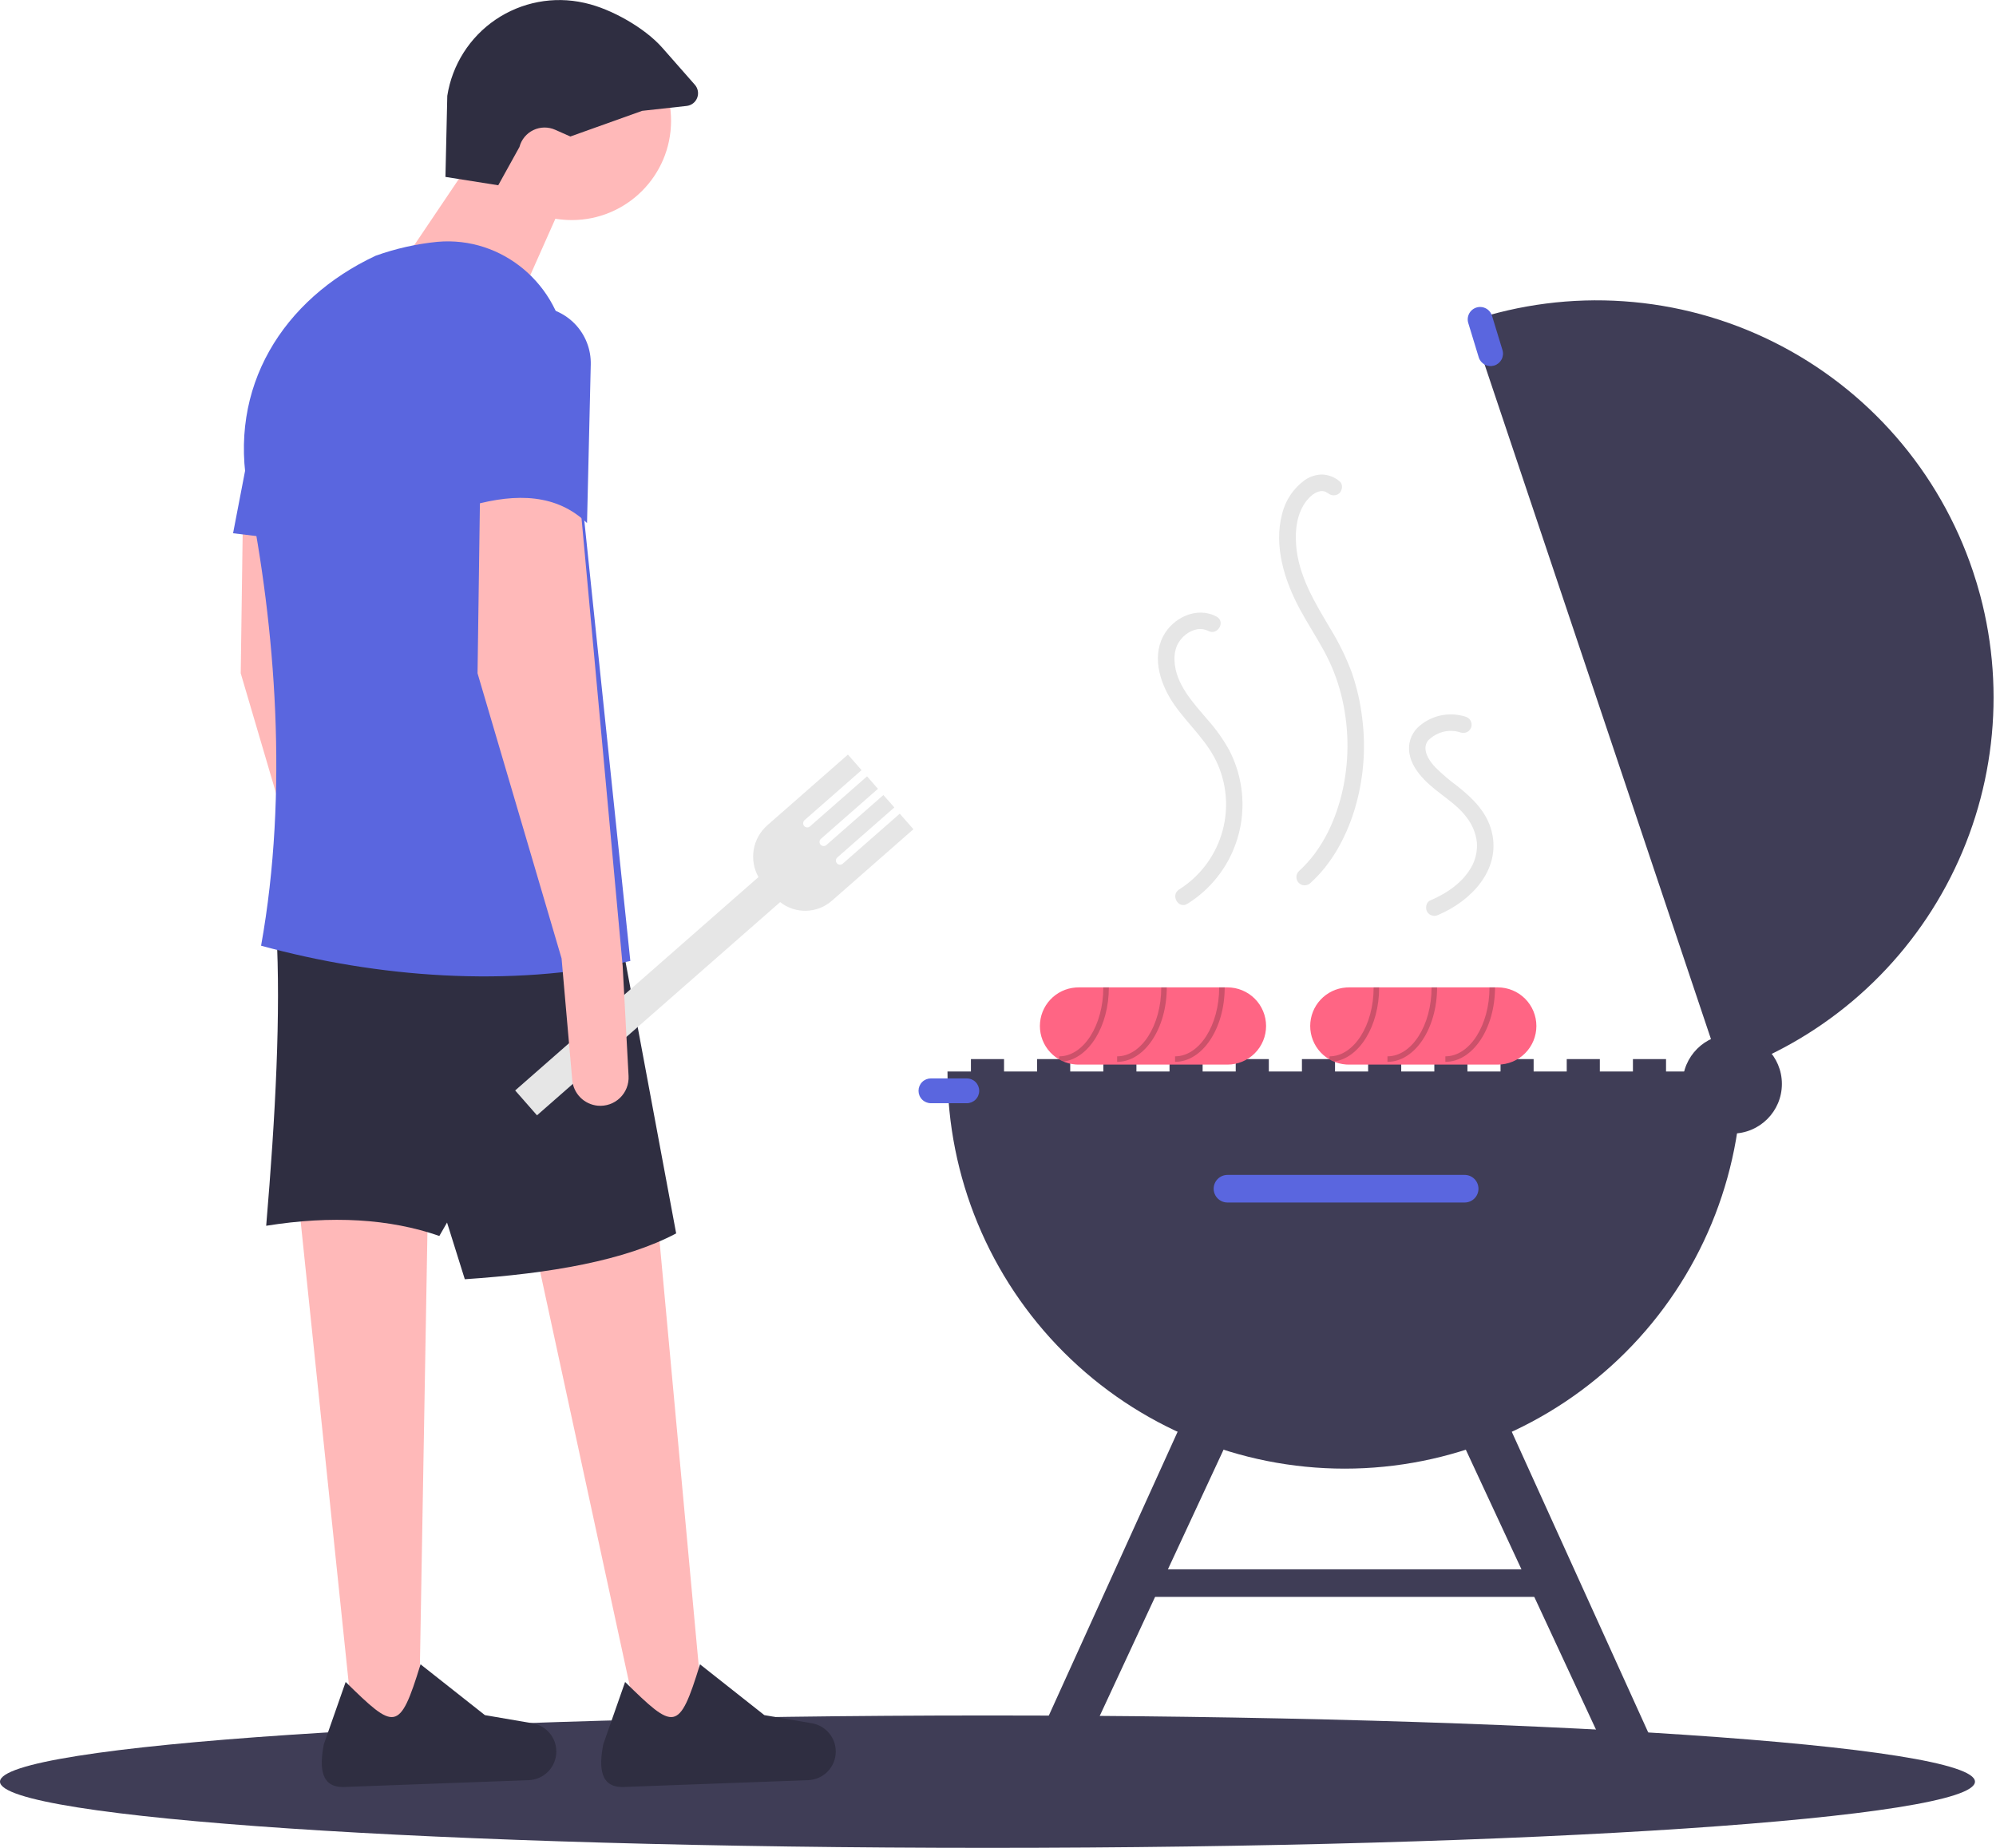 <svg width="108" height="100" viewBox="0 0 108 100" fill="none" xmlns="http://www.w3.org/2000/svg">
<g clip-path="url(#clip0_1_265)">
<path d="M53.431 100C82.94 100 106.862 98.396 106.862 96.418C106.862 94.44 82.94 92.836 53.431 92.836C23.922 92.836 0 94.44 0 96.418C0 98.396 23.922 100 53.431 100Z" fill="#3F3D56"/>
<path d="M54.327 57.315H52.535V58.36H54.327V57.315Z" fill="#3F3D56"/>
<path d="M57.908 57.315H56.117V58.36H57.908V57.315Z" fill="#3F3D56"/>
<path d="M61.49 57.315H59.7V58.36H61.49V57.315Z" fill="#3F3D56"/>
<path d="M65.072 57.315H63.281V58.36H65.072V57.315Z" fill="#3F3D56"/>
<path d="M68.654 57.315H66.863V58.36H68.654V57.315Z" fill="#3F3D56"/>
<path d="M72.236 57.315H70.445V58.36H72.236V57.315Z" fill="#3F3D56"/>
<path d="M75.818 57.315H74.027V58.36H75.818V57.315Z" fill="#3F3D56"/>
<path d="M79.4 57.315H77.609V58.36H79.4V57.315Z" fill="#3F3D56"/>
<path d="M82.982 57.315H81.191V58.36H82.982V57.315Z" fill="#3F3D56"/>
<path d="M86.564 57.315H84.773V58.36H86.564V57.315Z" fill="#3F3D56"/>
<path d="M90.146 57.315H88.355V58.36H90.146V57.315Z" fill="#3F3D56"/>
<path d="M94.25 57.986C94.25 63.687 91.986 69.153 87.956 73.183C83.925 77.214 78.459 79.478 72.759 79.478C67.059 79.478 61.592 77.214 57.562 73.183C53.531 69.153 51.267 63.687 51.267 57.986H94.25Z" fill="#3F3D56"/>
<path d="M93.212 58.124L79.54 17.373C82.216 16.473 85.043 16.11 87.859 16.304C90.675 16.497 93.426 17.244 95.953 18.502C98.48 19.759 100.735 21.503 102.588 23.633C104.441 25.762 105.855 28.236 106.752 30.913C106.896 31.344 107.028 31.779 107.144 32.213C108.551 37.494 107.894 43.112 105.306 47.926C102.718 52.739 98.393 56.386 93.212 58.124Z" fill="#3F3D56"/>
<path d="M93.728 61.345C95.212 61.345 96.415 60.142 96.415 58.658C96.415 57.175 95.212 55.972 93.728 55.972C92.244 55.972 91.042 57.175 91.042 58.658C91.042 60.142 92.244 61.345 93.728 61.345Z" fill="#3F3D56"/>
<path d="M66.416 63.583C66.218 63.583 66.028 63.662 65.888 63.802C65.748 63.942 65.669 64.132 65.669 64.33C65.669 64.528 65.748 64.717 65.888 64.857C66.028 64.997 66.218 65.076 66.416 65.076H79.251C79.449 65.076 79.639 64.997 79.779 64.857C79.919 64.717 79.997 64.528 79.997 64.33C79.997 64.132 79.919 63.942 79.779 63.802C79.639 63.662 79.449 63.583 79.251 63.583H66.416Z" fill="#5A66DF"/>
<path d="M90.594 96.866L87.921 96.965L78.293 76.259L80.73 75.126L90.594 96.866Z" fill="#3F3D56"/>
<path d="M54.923 96.866L57.596 96.965L67.224 76.259L64.788 75.126L54.923 96.866Z" fill="#3F3D56"/>
<path d="M83.878 84.926H61.789V86.418H83.878V84.926Z" fill="#3F3D56"/>
<path d="M80.087 16.612C79.982 16.612 79.879 16.637 79.785 16.684C79.691 16.731 79.61 16.8 79.547 16.884C79.485 16.969 79.443 17.067 79.425 17.17C79.407 17.273 79.414 17.38 79.445 17.48L80.011 19.336C80.063 19.506 80.181 19.648 80.338 19.732C80.495 19.816 80.679 19.833 80.849 19.782C81.02 19.73 81.162 19.612 81.246 19.455C81.33 19.298 81.348 19.114 81.296 18.944L80.73 17.088C80.688 16.95 80.602 16.83 80.487 16.744C80.371 16.659 80.231 16.612 80.087 16.612Z" fill="#5A66DF"/>
<path d="M50.371 58.36C50.193 58.36 50.022 58.43 49.896 58.556C49.77 58.682 49.7 58.853 49.7 59.031C49.7 59.209 49.77 59.38 49.896 59.506C50.022 59.632 50.193 59.703 50.371 59.703H52.312C52.49 59.703 52.66 59.632 52.786 59.506C52.912 59.38 52.983 59.209 52.983 59.031C52.983 58.853 52.912 58.682 52.786 58.556C52.66 58.43 52.49 58.36 52.312 58.36H50.371Z" fill="#5A66DF"/>
<path d="M66.416 53.434H58.356C58.306 53.434 58.256 53.436 58.207 53.44C57.68 53.478 57.188 53.714 56.828 54.1C56.468 54.486 56.267 54.994 56.267 55.522C56.266 56.05 56.465 56.558 56.825 56.945C57.184 57.332 57.676 57.569 58.203 57.607C58.253 57.612 58.304 57.613 58.356 57.613H66.416C66.97 57.613 67.501 57.393 67.893 57.001C68.285 56.61 68.505 56.078 68.505 55.524C68.505 54.97 68.285 54.438 67.893 54.046C67.501 53.655 66.97 53.434 66.416 53.434Z" fill="#FF6584"/>
<path opacity="0.2" d="M57.544 57.448C58.917 57.272 59.998 55.539 59.998 53.434H59.699C59.699 55.493 58.628 57.166 57.311 57.166V57.333L57.544 57.448Z" fill="black"/>
<path opacity="0.2" d="M60.446 57.464V57.166C61.762 57.166 62.834 55.492 62.834 53.434H63.132C63.132 55.656 61.927 57.464 60.446 57.464Z" fill="black"/>
<path opacity="0.2" d="M63.58 57.464V57.166C64.897 57.166 65.968 55.492 65.968 53.434H66.266C66.266 55.656 65.061 57.464 63.58 57.464Z" fill="black"/>
<path d="M81.042 53.434H72.983C72.932 53.434 72.883 53.436 72.833 53.44C72.307 53.478 71.814 53.714 71.454 54.1C71.094 54.486 70.894 54.994 70.893 55.522C70.892 56.05 71.092 56.558 71.451 56.945C71.81 57.332 72.302 57.569 72.829 57.607C72.88 57.612 72.93 57.613 72.983 57.613H81.042C81.596 57.613 82.128 57.393 82.519 57.001C82.911 56.61 83.131 56.078 83.131 55.524C83.131 54.97 82.911 54.438 82.519 54.046C82.128 53.655 81.596 53.434 81.042 53.434Z" fill="#FF6584"/>
<path opacity="0.2" d="M72.171 57.448C73.544 57.272 74.624 55.539 74.624 53.434H74.326C74.326 55.493 73.254 57.166 71.938 57.166V57.333L72.171 57.448Z" fill="black"/>
<path opacity="0.2" d="M75.072 57.464V57.166C76.389 57.166 77.46 55.492 77.46 53.434H77.758C77.758 55.656 76.553 57.464 75.072 57.464Z" fill="black"/>
<path opacity="0.2" d="M78.206 57.464V57.166C79.523 57.166 80.594 55.492 80.594 53.434H80.893C80.893 55.656 79.688 57.464 78.206 57.464Z" fill="black"/>
<path d="M65.826 33.369C64.77 32.798 63.464 33.421 62.937 34.431C62.297 35.659 62.828 37.136 63.574 38.187C64.35 39.278 65.403 40.178 65.921 41.439C66.416 42.626 66.475 43.95 66.087 45.176C65.698 46.402 64.888 47.451 63.8 48.136C63.314 48.443 63.763 49.218 64.252 48.909C65.319 48.242 66.164 47.272 66.677 46.123C67.191 44.974 67.351 43.698 67.136 42.458C67.027 41.815 66.819 41.193 66.52 40.613C66.195 40.022 65.804 39.469 65.355 38.966C64.578 38.047 63.6 37.033 63.551 35.754C63.542 35.588 63.553 35.422 63.585 35.258C63.609 35.145 63.643 35.033 63.689 34.926C63.797 34.696 63.959 34.495 64.159 34.339C64.345 34.191 64.565 34.091 64.8 34.049C64.996 34.02 65.197 34.053 65.374 34.142C65.881 34.416 66.334 33.643 65.826 33.369Z" fill="#E6E6E6"/>
<path d="M79.3 38.786C78.851 38.641 78.37 38.621 77.91 38.728C77.45 38.835 77.027 39.065 76.688 39.393C76.512 39.574 76.382 39.794 76.308 40.035C76.234 40.276 76.219 40.531 76.263 40.779C76.348 41.321 76.691 41.803 77.063 42.192C77.79 42.952 78.808 43.443 79.418 44.316C79.688 44.688 79.858 45.123 79.91 45.58C79.942 45.99 79.866 46.401 79.692 46.774C79.237 47.699 78.334 48.328 77.381 48.733C77.159 48.827 77.11 49.156 77.221 49.345C77.283 49.446 77.381 49.518 77.495 49.548C77.609 49.578 77.73 49.563 77.833 49.506C79.586 48.761 81.208 47.092 80.724 45.042C80.47 43.963 79.691 43.202 78.851 42.54C78.434 42.234 78.041 41.898 77.673 41.535C77.383 41.227 77.082 40.806 77.135 40.388C77.156 40.243 77.227 40.109 77.336 40.011C77.468 39.89 77.618 39.791 77.78 39.716C77.978 39.62 78.194 39.566 78.414 39.554C78.635 39.543 78.855 39.575 79.062 39.649C79.177 39.68 79.299 39.664 79.402 39.605C79.505 39.547 79.581 39.45 79.613 39.337C79.642 39.222 79.626 39.101 79.568 38.998C79.51 38.895 79.414 38.819 79.3 38.786V38.786Z" fill="#E6E6E6"/>
<path d="M72.483 26.047C72.216 25.82 71.88 25.69 71.529 25.68C71.196 25.686 70.873 25.791 70.599 25.98C69.982 26.429 69.545 27.084 69.368 27.826C68.915 29.559 69.505 31.427 70.326 32.954C70.74 33.725 71.223 34.458 71.64 35.228C72.043 35.965 72.352 36.749 72.56 37.562C72.985 39.229 73.023 40.971 72.671 42.655C72.312 44.331 71.558 45.991 70.276 47.148C70.192 47.232 70.145 47.346 70.145 47.465C70.145 47.583 70.192 47.697 70.276 47.781C70.36 47.865 70.474 47.912 70.593 47.912C70.711 47.912 70.825 47.865 70.909 47.781C72.048 46.755 72.809 45.346 73.268 43.898C73.775 42.263 73.924 40.538 73.703 38.84C73.603 37.994 73.411 37.162 73.129 36.359C72.824 35.55 72.442 34.771 71.99 34.034C71.148 32.611 70.252 31.171 70.13 29.477C70.071 28.644 70.175 27.775 70.69 27.105C70.662 27.142 70.713 27.078 70.713 27.078C70.744 27.041 70.777 27.004 70.81 26.969C70.874 26.9 70.943 26.836 71.016 26.777C71.001 26.79 70.961 26.816 71.033 26.766C71.069 26.741 71.106 26.717 71.143 26.695C71.174 26.677 71.205 26.661 71.237 26.645C71.255 26.635 71.274 26.626 71.293 26.618C71.25 26.637 71.252 26.637 71.301 26.618C71.336 26.607 71.509 26.57 71.413 26.582C71.445 26.578 71.477 26.576 71.51 26.576C71.523 26.576 71.644 26.582 71.585 26.575C71.516 26.568 71.64 26.587 71.641 26.588C71.679 26.597 71.717 26.609 71.754 26.624C71.661 26.587 71.907 26.725 71.85 26.681C71.936 26.761 72.049 26.806 72.167 26.806C72.284 26.806 72.398 26.761 72.483 26.681C72.638 26.526 72.675 26.197 72.483 26.047L72.483 26.047Z" fill="#E6E6E6"/>
<path d="M38.101 93.34L34.726 94.236L28.525 65.577L35.483 64.957L38.101 93.34Z" fill="#FFB9B9"/>
<path d="M22.657 93.781L19.203 94.302L16.168 65.138L23.152 65.281L22.657 93.781Z" fill="#FFB9B9"/>
<path d="M20.879 52.281L21.197 58.233C21.209 58.452 21.174 58.671 21.093 58.875C21.013 59.079 20.89 59.263 20.732 59.415C20.574 59.567 20.385 59.684 20.178 59.756C19.971 59.829 19.751 59.856 19.533 59.837C19.176 59.804 18.842 59.647 18.589 59.394C18.336 59.14 18.18 58.805 18.149 58.448L17.572 51.867L13.025 36.436L13.163 26.515L18.536 26.791L20.879 52.281Z" fill="#FFB9B9"/>
<path d="M23.772 66.886C21.08 65.951 17.957 65.767 14.403 66.335C14.907 60.363 15.199 54.818 14.954 50.352H33.279L23.772 66.886Z" fill="#2F2E41"/>
<path d="M36.586 66.748C33.812 68.216 29.799 68.918 25.15 69.228L19.363 50.765L33.555 50.489L36.586 66.748Z" fill="#2F2E41"/>
<path d="M43.729 96.336L33.746 96.706C32.467 96.753 32.4 95.655 32.641 94.398L33.823 91.023C36.484 93.63 36.735 93.776 37.876 90.068L41.357 92.817L43.934 93.259C44.295 93.321 44.622 93.509 44.858 93.789C45.094 94.069 45.223 94.423 45.222 94.79C45.222 95.19 45.066 95.575 44.788 95.864C44.509 96.152 44.13 96.321 43.729 96.336Z" fill="#2F2E41"/>
<path d="M28.609 96.336L18.626 96.706C17.347 96.753 17.28 95.655 17.521 94.398L18.703 91.023C21.364 93.63 21.615 93.776 22.755 90.068L26.237 92.817L28.814 93.259C29.175 93.321 29.502 93.509 29.738 93.789C29.974 94.069 30.103 94.423 30.102 94.79C30.101 95.19 29.946 95.575 29.667 95.864C29.389 96.152 29.01 96.321 28.609 96.336Z" fill="#2F2E41"/>
<path d="M30.937 11.91C33.904 11.91 36.31 9.504 36.31 6.537C36.31 3.569 33.904 1.163 30.937 1.163C27.969 1.163 25.563 3.569 25.563 6.537C25.563 9.504 27.969 11.91 30.937 11.91Z" fill="#FFB9B9"/>
<path d="M28.181 16.044L21.843 14.115L26.114 7.777L30.937 9.843L28.181 16.044Z" fill="#FFB9B9"/>
<path d="M34.106 52.005C27.59 53.47 20.358 52.889 14.127 51.178C15.619 42.858 14.899 33.922 13.438 26.653C12.295 20.963 15.311 16.189 20.327 13.839C21.406 13.453 22.527 13.2 23.667 13.087C27.186 12.775 30.283 15.414 30.65 18.927L34.106 52.005Z" fill="#5A66DF"/>
<path d="M17.158 29.409L12.611 28.858L13.989 21.693H17.158V29.409Z" fill="#5A66DF"/>
<path d="M30.861 7.387L30.038 7.022C29.852 6.939 29.649 6.898 29.445 6.901C29.242 6.904 29.041 6.952 28.857 7.041C28.673 7.129 28.511 7.257 28.381 7.414C28.252 7.572 28.158 7.756 28.107 7.953L26.959 10.026L24.102 9.574L24.202 5.186C24.332 4.357 24.631 3.563 25.08 2.854C25.529 2.145 26.119 1.536 26.813 1.064C27.508 0.592 28.291 0.268 29.116 0.111C29.94 -0.046 30.788 -0.032 31.607 0.152L31.685 0.17C33.08 0.485 34.891 1.51 35.837 2.585L37.598 4.588C37.681 4.683 37.737 4.799 37.759 4.924C37.782 5.048 37.769 5.176 37.723 5.294C37.678 5.412 37.601 5.516 37.501 5.593C37.4 5.67 37.281 5.718 37.155 5.733L34.746 5.998L30.861 7.387Z" fill="#2F2E41"/>
<path d="M48.685 44.034L45.599 46.74C45.555 46.779 45.496 46.799 45.437 46.795C45.378 46.791 45.323 46.764 45.284 46.719C45.245 46.675 45.225 46.617 45.229 46.557C45.233 46.498 45.26 46.443 45.304 46.404L48.39 43.697L47.799 43.024L44.714 45.73C44.669 45.77 44.611 45.789 44.552 45.785C44.492 45.782 44.437 45.754 44.398 45.71C44.359 45.665 44.339 45.607 44.343 45.548C44.347 45.488 44.374 45.433 44.419 45.394L47.504 42.688L46.914 42.014L43.828 44.721C43.806 44.74 43.78 44.755 43.752 44.764C43.724 44.774 43.695 44.778 43.666 44.776C43.636 44.774 43.608 44.766 43.581 44.753C43.555 44.74 43.531 44.722 43.512 44.7C43.492 44.678 43.478 44.652 43.468 44.624C43.459 44.597 43.455 44.567 43.457 44.538C43.459 44.508 43.467 44.48 43.48 44.453C43.492 44.427 43.511 44.404 43.533 44.384L46.618 41.678L45.88 40.836L41.52 44.661C41.131 45.002 40.87 45.467 40.783 45.978C40.696 46.488 40.786 47.013 41.039 47.465L27.875 59.012L29.056 60.358L42.212 48.819C42.613 49.135 43.113 49.302 43.624 49.288C44.135 49.275 44.625 49.084 45.01 48.747L49.423 44.875L48.685 44.034Z" fill="#E6E6E6"/>
<path d="M33.692 52.281L34.011 58.233C34.023 58.452 33.987 58.671 33.907 58.875C33.827 59.079 33.703 59.263 33.546 59.415C33.388 59.567 33.199 59.684 32.992 59.756C32.785 59.829 32.565 59.856 32.347 59.837C31.99 59.804 31.656 59.647 31.403 59.394C31.15 59.14 30.994 58.805 30.963 58.448L30.386 51.867L25.839 36.436L25.977 26.515L31.35 26.791L33.692 52.281Z" fill="#FFB9B9"/>
<path d="M31.763 28.306C30.128 26.738 27.97 26.68 25.563 27.342V19.937C25.563 19.051 25.915 18.201 26.542 17.574C27.169 16.947 28.019 16.595 28.905 16.595C29.313 16.595 29.717 16.676 30.093 16.835C30.469 16.993 30.81 17.225 31.095 17.517C31.38 17.809 31.604 18.155 31.753 18.534C31.903 18.914 31.975 19.32 31.965 19.727L31.763 28.306Z" fill="#5A66DF"/>
</g>
<defs>
<clipPath id="clip0_1_265">
<rect width="107.874" height="100" fill="white"/>
</clipPath>
</defs>
</svg>
